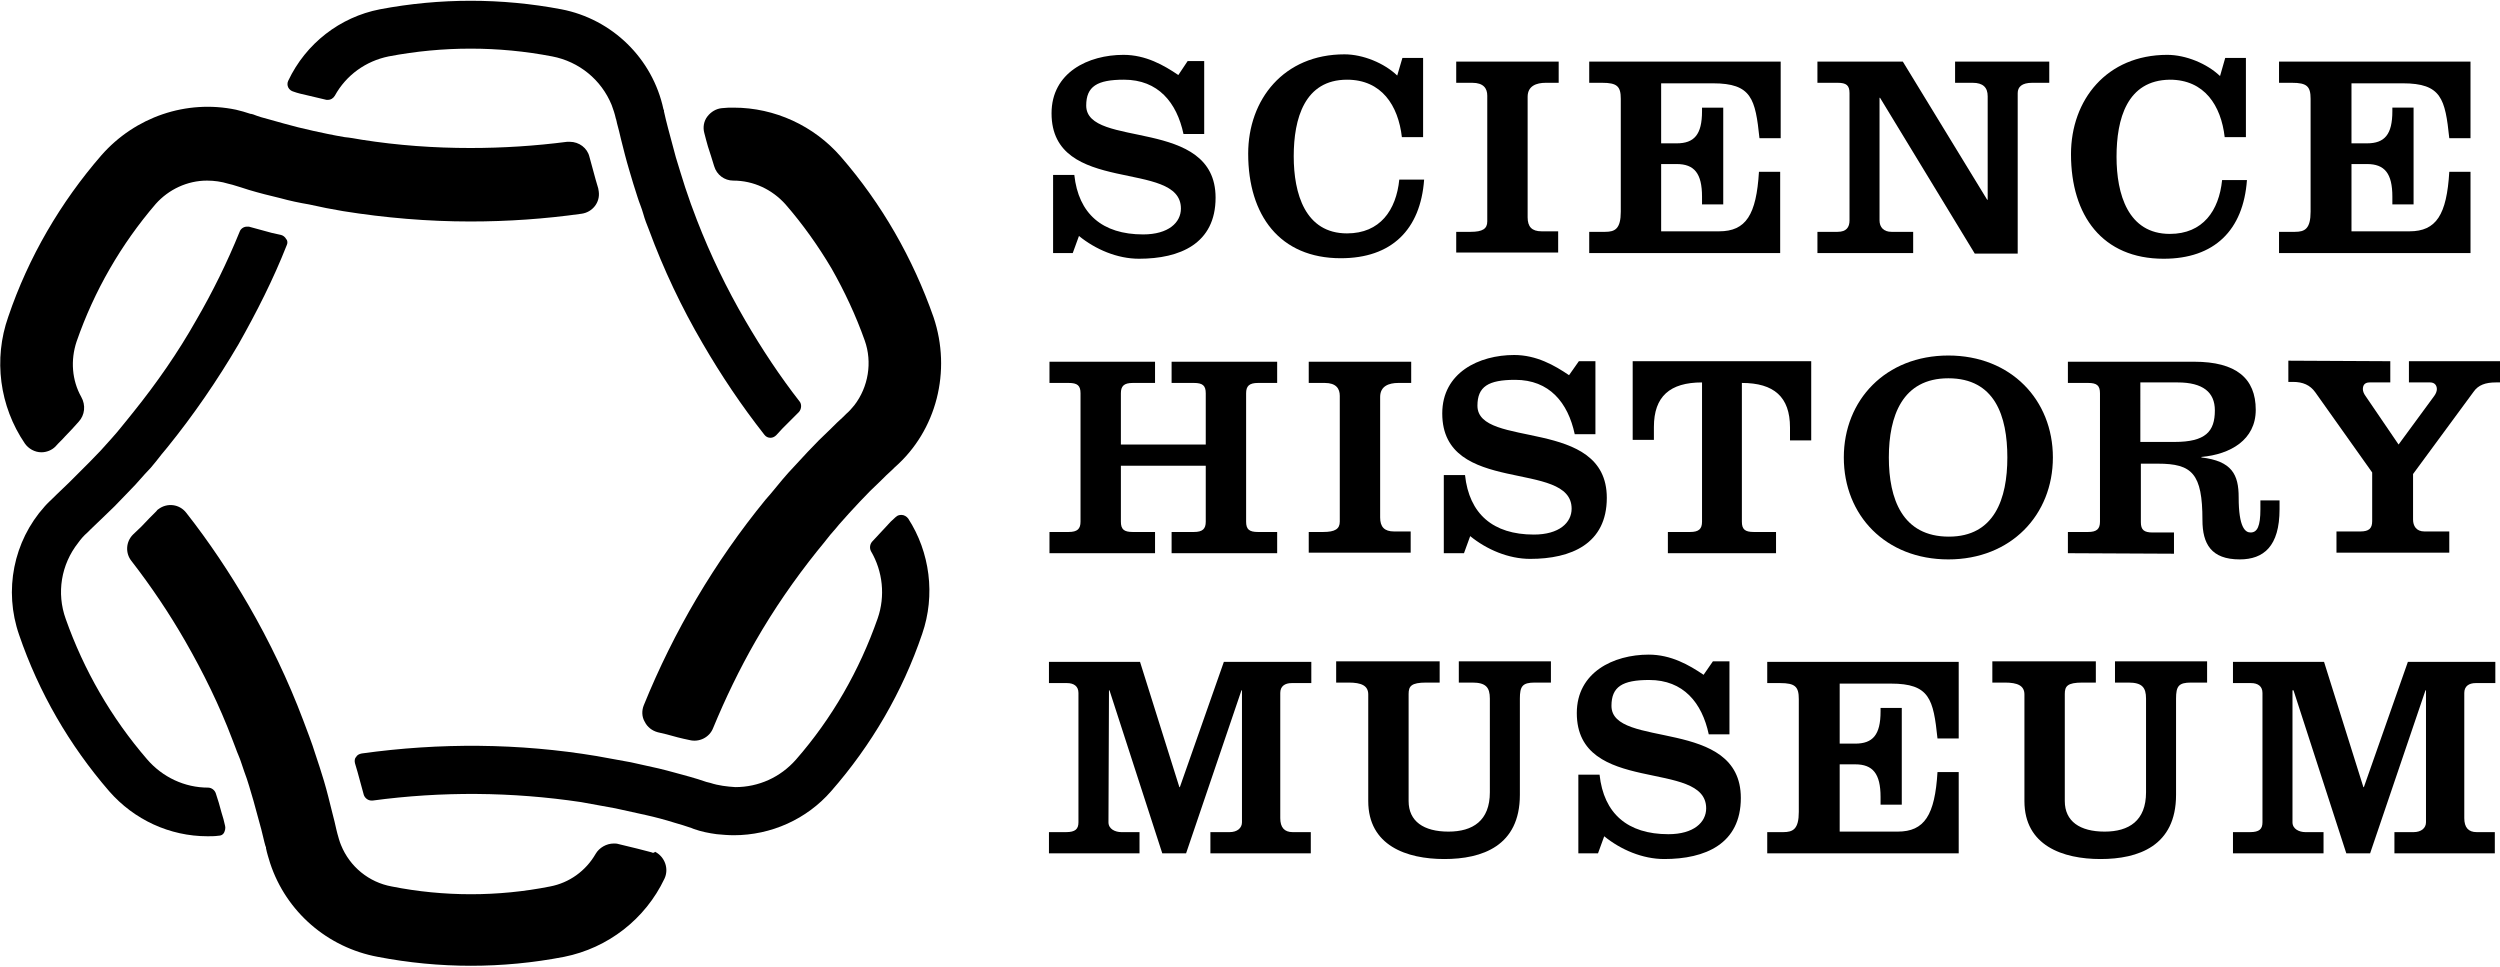 <?xml version="1.0" encoding="utf-8"?>
<!-- Generator: Adobe Illustrator 24.1.3, SVG Export Plug-In . SVG Version: 6.00 Build 0)  -->
<svg version="1.1" id="Layer_1" xmlns="http://www.w3.org/2000/svg" xmlns:xlink="http://www.w3.org/1999/xlink" x="0px" y="0px"
	 viewBox="0 0 483.1 186.9" style="enable-background:new 0 0 483.1 186.9;" xml:space="preserve">
<style type="text/css">
	.st0{enable-background:new    ;}
</style>
<g id="Layer_2_1_">
	<g id="Layer_1-2">
		<path d="M180.4,61.3c-4-11.4-10-21.9-17.9-31c-5.2-6-12.8-9.5-20.7-9.5c-0.8,0-1.5,0-2.3,0.1c-1.1,0.1-2.1,0.7-2.8,1.6
			s-0.9,2.1-0.6,3.2c0.2,0.9,0.5,1.8,0.7,2.6c0.4,1.2,0.8,2.5,1.2,3.8c0.5,1.7,2,2.8,3.7,2.8c3.9,0,7.5,1.7,10.1,4.6
			c3.3,3.8,6.3,8,8.9,12.4c2.5,4.4,4.7,9.1,6.4,13.9c1.5,4.2,0.7,9-2,12.5c-0.5,0.6-1,1.2-1.6,1.7l-0.6,0.6
			c-0.8,0.7-1.6,1.5-2.4,2.3c-1.5,1.4-3,2.9-4.4,4.4s-2.6,2.8-3.8,4.1c-0.7,0.8-1.4,1.6-2.2,2.6s-1.5,1.8-2.2,2.6
			c-9.8,12-17.7,25.4-23.5,39.7c-0.4,1-0.4,2.2,0.2,3.2c0.5,1,1.4,1.7,2.5,2l1.7,0.4c1.4,0.4,2.9,0.8,4.4,1.1
			c1.9,0.5,3.9-0.5,4.6-2.3c2.4-5.8,5.1-11.4,8.2-16.8c3.5-6.1,7.5-11.9,11.9-17.4c0.8-1,1.5-1.8,2.1-2.6s1.4-1.6,2.1-2.5
			c1.3-1.5,2.6-2.9,4-4.4s2.7-2.8,4-4c0.8-0.8,1.6-1.6,2.4-2.3l0.2-0.2l0.2-0.2C181,83.2,183.9,71.7,180.4,61.3L180.4,61.3z"/>
		<path d="M125.9,164.7c-0.9-0.2-1.8-0.5-2.7-0.7c-1.2-0.3-2.5-0.6-3.7-0.9c-0.3-0.1-0.6-0.1-0.9-0.1c-1.4,0-2.8,0.8-3.5,2
			c-1.9,3.3-5.1,5.6-8.8,6.3c-5,1-10.2,1.5-15.3,1.5c-5.1,0-10.3-0.5-15.3-1.5c-4.4-0.8-8.1-3.8-9.8-8c-0.3-0.7-0.5-1.5-0.7-2.2
			l-0.2-0.8c-0.2-1-0.5-2.1-0.8-3.3c-0.5-2-1-4.1-1.6-6.1c-0.5-1.7-1.1-3.5-1.7-5.3c-0.3-1-0.7-2.1-1.1-3.2s-0.8-2.1-1.2-3.2
			c-2.9-7.7-6.5-15.2-10.6-22.3c-3.6-6.2-7.6-12.2-12-17.8c-1.3-1.7-3.7-2-5.4-0.7c-0.2,0.1-0.3,0.3-0.4,0.4l-1.3,1.3
			c-1,1.1-2.1,2.2-3.2,3.2c-1.4,1.4-1.5,3.6-0.3,5.1c3.8,4.9,7.3,10.1,10.4,15.5c3.5,6.1,6.6,12.4,9.1,19c0.5,1.2,0.8,2.2,1.2,3.1
			s0.7,2,1.1,3.1c0.7,1.8,1.2,3.7,1.8,5.7c0.5,1.8,1,3.7,1.5,5.5c0.3,1.1,0.5,2.2,0.8,3.2l0.1,0.2v0.2c0.2,1,0.5,1.9,0.8,2.9
			c3.1,9.4,11.1,16.3,20.8,18.1c11.9,2.3,24.1,2.3,36,0c8.5-1.7,15.7-7.3,19.4-15.1c0.9-1.9,0.1-4.2-1.8-5.2
			C126.3,164.9,126.1,164.8,125.9,164.7L125.9,164.7z"/>
		<path d="M14.8,66c3.4-9.8,8.6-18.8,15.3-26.6c2.5-2.8,6.1-4.5,9.9-4.5c1.4,0,2.8,0.2,4.1,0.6l0.4,0.1l0.4,0.1
			c1.1,0.3,2.2,0.7,3.2,1c2,0.6,4,1.1,6.1,1.6c1.8,0.5,3.7,0.9,5.5,1.2c1.1,0.2,2.2,0.5,3.3,0.7s2.3,0.4,3.3,0.6
			c8.1,1.3,16.4,2,24.6,2c7.2,0,14.4-0.5,21.5-1.5c2.1-0.3,3.6-2.2,3.3-4.3c0-0.2-0.1-0.4-0.1-0.6c-0.2-0.6-0.3-1.1-0.5-1.7
			c-0.4-1.5-0.8-2.9-1.2-4.4c-0.4-1.7-2-2.9-3.8-2.9c-0.2,0-0.3,0-0.5,0c-6.2,0.8-12.4,1.2-18.7,1.2c-7,0-14-0.5-21-1.6
			c-1.2-0.2-2.2-0.4-3.3-0.5c-1.2-0.2-2.2-0.4-3.2-0.6c-1.9-0.4-3.8-0.8-5.8-1.3s-3.7-1-5.5-1.5c-1.2-0.3-2.2-0.6-3.2-1L48.5,22
			h-0.1c-0.9-0.3-1.9-0.6-2.8-0.8c-9.6-2-19.5,1.4-26,8.8c-7.9,9.1-14.1,19.7-18,31.2c-2.9,8.2-1.7,17.3,3.2,24.5
			c0.7,1,1.9,1.7,3.2,1.7c1,0,2-0.4,2.7-1.1c0.6-0.7,1.3-1.3,1.9-2c0.9-0.9,1.8-1.9,2.6-2.8c1.2-1.3,1.4-3.2,0.5-4.8
			C13.9,73.5,13.6,69.6,14.8,66z"/>
		<path d="M178.2,122.5c-3.8,11.2-9.8,21.5-17.6,30.4c-4.7,5.4-11.6,8.5-18.8,8.5c-1.1,0-2.2-0.1-3.3-0.2c-1.5-0.2-3-0.5-4.4-1
			l-0.5-0.2c-1.1-0.4-2.2-0.7-3.2-1c-1.9-0.6-3.8-1.1-5.6-1.5s-4-0.9-5.9-1.3c-1-0.2-2.1-0.4-3.3-0.6s-2.1-0.4-3.3-0.6
			c-13.4-2-26.9-2.1-40.3-0.3h-0.2c-0.7,0-1.3-0.5-1.5-1.1c-0.4-1.4-0.8-2.9-1.2-4.4c-0.2-0.6-0.3-1.1-0.5-1.7
			c-0.1-0.4-0.1-0.9,0.2-1.2c0.2-0.4,0.6-0.6,1.1-0.7c15.1-2.1,30.4-2,45.4,0.5c1.1,0.2,2.1,0.4,3.3,0.6s2.2,0.4,3.3,0.6
			c1.8,0.4,3.6,0.8,5.4,1.2c2.1,0.5,4.1,1.1,6,1.6c1,0.3,2.1,0.6,3.2,1l0.8,0.2c1.5,0.5,3.2,0.7,4.8,0.8c4.5,0,8.7-1.9,11.7-5.3
			c7-8,12.3-17.3,15.8-27.3c1.5-4.3,1-9.1-1.3-13c-0.3-0.6-0.2-1.3,0.2-1.8c0.9-1,1.8-1.9,2.7-2.9c0.6-0.7,1.2-1.3,1.9-1.9
			c0.3-0.3,0.7-0.4,1.1-0.4c0.5,0,1,0.3,1.3,0.7C179.7,106.7,180.8,115,178.2,122.5z"/>
		<path d="M55.4,47.4c-2.6,6.6-5.8,12.9-9.3,19.1c-4.1,7-8.7,13.7-13.8,20c-0.7,0.8-1.4,1.7-2.1,2.6s-1.4,1.7-2.2,2.5
			c-1.2,1.4-2.5,2.8-3.7,4c-1.4,1.5-2.9,3-4.4,4.4c-0.8,0.8-1.6,1.5-2.4,2.3l-0.6,0.6c-0.7,0.6-1.3,1.3-1.8,2
			c-3.3,4.2-4.2,9.7-2.4,14.7c3.5,9.9,8.8,19.1,15.7,27.1c3,3.5,7.3,5.5,11.8,5.5c0.7,0,1.3,0.5,1.5,1.1c0.4,1.2,0.8,2.5,1.1,3.7
			c0.3,0.9,0.5,1.7,0.7,2.6c0.1,0.4,0,0.9-0.2,1.3c-0.2,0.4-0.6,0.6-1.1,0.6c-0.7,0.1-1.4,0.1-2.1,0.1c-7.3,0-14.2-3.2-19-8.7
			c-7.7-8.9-13.6-19.1-17.4-30.2c-3-8.6-1.1-18.1,4.9-24.8c0.6-0.7,1.3-1.3,1.9-1.9l0.2-0.2l0.2-0.2c0.8-0.8,1.6-1.5,2.4-2.3
			c1.3-1.3,2.7-2.7,4.1-4.1s2.8-2.9,4.1-4.4c0.8-0.9,1.5-1.7,2.2-2.6s1.5-1.8,2.1-2.6c4.5-5.6,8.6-11.5,12.1-17.7
			c3.2-5.5,6-11.2,8.4-17.1c0.2-0.6,0.8-1,1.4-1c0.1,0,0.3,0,0.4,0c1.5,0.4,3,0.8,4.4,1.2l1.8,0.4c0.4,0.1,0.8,0.4,1,0.8
			C55.6,46.5,55.6,47,55.4,47.4z"/>
		<path d="M154.4,79.6c-1.1,1.1-2.1,2.1-3.2,3.2c-0.4,0.4-0.8,0.9-1.2,1.3c-0.3,0.3-0.7,0.5-1.1,0.5c-0.5,0-0.9-0.2-1.2-0.6
			c-4.4-5.6-8.3-11.4-11.9-17.6c-4.1-7-7.6-14.4-10.4-22c-0.4-1-0.8-2-1.1-3.1s-0.8-2.2-1.1-3.2c-0.6-1.8-1.1-3.5-1.6-5.2
			c-0.6-2-1.1-4-1.6-6c-0.2-1-0.5-2-0.8-3.2c0-0.2-0.1-0.3-0.1-0.5l-0.1-0.3c-0.2-0.9-0.5-1.8-0.8-2.6c-2-4.9-6.3-8.4-11.5-9.4
			c-10.4-2-21.1-2-31.6,0c-4.4,0.9-8.2,3.6-10.4,7.6c-0.3,0.5-0.8,0.8-1.3,0.8c-0.1,0-0.2,0-0.3,0c-1.3-0.3-2.6-0.6-3.8-0.9
			c-0.9-0.2-1.8-0.4-2.6-0.7c-0.4-0.1-0.8-0.4-1-0.8s-0.2-0.9,0-1.3c3.4-7.2,10-12.3,17.7-13.8c11.6-2.2,23.5-2.2,35.1,0
			c9.8,1.9,17.6,9.5,19.7,19.3l0.1,0.2v0.2c0.2,1,0.5,2.1,0.8,3.3c0.5,1.9,1,3.8,1.5,5.6c0.6,2,1.2,3.9,1.8,5.8
			c0.4,1.1,0.7,2.1,1.1,3.2s0.8,2.1,1.2,3.2c2.6,6.7,5.7,13.1,9.3,19.3c3.2,5.5,6.7,10.8,10.6,15.8C154.9,78.2,154.9,79,154.4,79.6z
			"/>
		<g class="st0">
			<path d="M229.5,11.8h3.2v14.1h-4c-1.3-6.1-4.9-10.5-11.5-10.5c-5.2,0-7.3,1.3-7.3,5c0,8.4,25,2.1,25,17.8
				c0,8.9-6.9,11.8-14.8,11.8c-4.2,0-8.4-1.8-11.6-4.4l-1.2,3.3h-3.8V33.8h4.1c0.8,7.5,5.4,11.5,13.3,11.5c4.9,0,7.3-2.3,7.3-5
				c0-9.6-25-2.4-25-18.4c0-7.9,7.1-11.3,13.9-11.3c4.3,0,7.8,2,10.6,3.9L229.5,11.8z"/>
		</g>
		<g class="st0">
			<path d="M271,11.2h4v15.3h-4.1c-0.7-6.1-3.9-11.1-10.6-11.1c-8.2,0-10.3,7.5-10.3,14.8c0,7.2,2.2,14.9,10.3,14.9
				c6.4,0,9.5-4.5,10.1-10.4h4.8c-0.7,9.7-6.3,15.2-16.1,15.2c-11.8,0-17.9-8.3-17.9-20.2c0-10.5,6.9-19.2,18.6-19.2
				c3.6,0,7.7,1.7,10.2,4.1L271,11.2z"/>
		</g>
		<g class="st0">
			<path d="M281.4,48.9v-4.1h2.8c2.3,0,3.2-0.6,3.2-2V18.5c0-1.4-0.7-2.5-2.9-2.5h-3.1v-4.1h19.8V16h-2.5c-1.8,0-3.5,0.6-3.5,2.7V42
				c0,1.8,0.8,2.7,2.7,2.7h3.2v4.1h-19.7V48.9z"/>
		</g>
		<g class="st0">
			<path d="M307.1,48.9v-4.1h3.1c1.9,0,3-0.6,3-3.9V19.1c0-2.4-0.7-3.1-3.6-3.1h-2.5v-4.1h37v14.8H340c-0.8-7.6-1.5-10.6-9-10.6h-10
				v11.6h3c3.4,0,4.9-1.7,4.9-6.2v-0.7h4.1v18.7h-4.1V38c0-4.5-1.5-6.3-4.9-6.3h-3v13h11.2c5.2,0,7.2-3.2,7.7-11.5h4.1v15.7H307.1z"
				/>
		</g>
		<g class="st0">
			<path d="M363.3,18.9h-0.1v23.7c0,1.3,0.8,2.2,2.3,2.2h4.2v4.1h-18.5v-4.1h3.9c1.7,0,2.3-0.9,2.3-2.2V18c0-1.5-0.6-2-2.3-2h-3.9
				v-4.1h16.5L384,38.6h0.1v-20c0-1.7-0.9-2.6-2.9-2.6h-3.4v-4.1H396V16h-3.3c-2,0-2.8,0.8-2.8,2v31h-8.3L363.3,18.9z"/>
		</g>
		<g class="st0">
			<path d="M430,11.2h4v15.3h-4.1c-0.7-6.1-3.9-11.1-10.6-11.1C411,15.5,409,23,409,30.3c0,7.2,2.2,14.9,10.3,14.9
				c6.4,0,9.5-4.5,10.1-10.4h4.8c-0.7,9.7-6.3,15.2-16.1,15.2c-11.8,0-17.9-8.3-17.9-20.2c0-10.5,6.9-19.2,18.6-19.2
				c3.6,0,7.7,1.7,10.2,4.1L430,11.2z"/>
		</g>
		<g class="st0">
			<path d="M440.4,48.9v-4.1h3.1c1.9,0,3-0.6,3-3.9V19.1c0-2.4-0.7-3.1-3.6-3.1h-2.5v-4.1h37v14.8h-4.1c-0.8-7.6-1.5-10.6-9-10.6
				h-9.9v11.6h3c3.4,0,4.9-1.7,4.9-6.2v-0.7h4.1v18.7h-4.1V38c0-4.5-1.5-6.3-4.9-6.3h-3v13h11.2c5.2,0,7.2-3.2,7.7-11.5h4.1v15.7
				H440.4z"/>
		</g>
		<g class="st0">
			<path d="M202.8,106.9v-4.1h3.7c1.7,0,2.3-0.6,2.3-2V76c0-1.5-0.6-2-2.3-2h-3.7v-4.1h20.4V74h-4.3c-1.7,0-2.3,0.6-2.3,2v9.9H233
				V76c0-1.5-0.6-2-2.3-2h-4.3v-4.1h20.4V74h-3.7c-1.7,0-2.3,0.6-2.3,2v24.8c0,1.5,0.6,2,2.3,2h3.7v4.1h-20.4v-4.1h4.3
				c1.7,0,2.3-0.6,2.3-2V90h-16.4v10.8c0,1.5,0.6,2,2.3,2h4.3v4.1H202.8z"/>
		</g>
		<g class="st0">
			<path d="M252.9,106.9v-4.1h2.8c2.3,0,3.2-0.6,3.2-2V76.5c0-1.4-0.7-2.5-2.9-2.5h-3.1v-4.1h19.8V74h-2.5c-1.8,0-3.5,0.6-3.5,2.7
				V100c0,1.8,0.8,2.7,2.7,2.7h3.2v4.1h-19.7L252.9,106.9L252.9,106.9z"/>
		</g>
		<g class="st0">
			<path d="M305.1,69.8h3.2v14.1h-4c-1.3-6.1-4.9-10.5-11.5-10.5c-5.2,0-7.3,1.3-7.3,5c0,8.4,25,2.1,25,17.8
				c0,8.9-6.9,11.8-14.8,11.8c-4.2,0-8.4-1.8-11.6-4.4l-1.2,3.3H279V91.8h4.1c0.8,7.5,5.4,11.5,13.3,11.5c4.9,0,7.3-2.3,7.3-5
				c0-9.6-25-2.4-25-18.4c0-7.9,7.1-11.3,13.9-11.3c4.3,0,7.8,2,10.6,3.9L305.1,69.8z"/>
		</g>
		<g class="st0">
			<path d="M350,69.8v15.3h-4.1v-2.5c0-5.9-3.1-8.6-9.3-8.6v26.8c0,1.5,0.6,2,2.3,2h4.3v4.1h-20.9v-4.1h4.3c1.7,0,2.3-0.6,2.3-2
				V73.9c-6.2,0-9.3,2.7-9.3,8.6V85h-4.1V69.8H350z"/>
		</g>
		<g class="st0">
			<path d="M396.7,88.4c0,11.1-8.1,19.7-20.2,19.7s-20.2-8.5-20.2-19.7c0-11.1,8.1-19.7,20.2-19.7S396.7,77.3,396.7,88.4z M365,88.4
				c0,8,2.6,15.3,11.6,15.3c8.8,0,11.3-7.3,11.3-15.3s-2.4-15.3-11.4-15.3C367.6,73.1,365,80.4,365,88.4z"/>
		</g>
		<g class="st0">
			<path d="M399.6,106.9v-4.1h3.9c1.7,0,2.3-0.6,2.3-2V76c0-1.5-0.6-2-2.3-2h-3.9v-4.1H424c8.1,0,11.9,3.2,11.9,9.3
				c0,5.8-4.9,8.6-10.5,9.1v0.1c5.9,0.7,7.2,3.3,7.2,7.7c0,5.9,1.3,6.8,2.3,6.8c1.3,0,1.9-1.2,1.9-4.5v-1.7h3.7v1.7
				c0,7.2-3.1,9.7-7.7,9.7c-5.5,0-7.2-3-7.2-7.6c0-9-2-10.9-8.6-10.9h-3.3v11.3c0,1.5,0.6,2,2.3,2h4.1v4.1L399.6,106.9L399.6,106.9z
				 M413.6,85.4h6.6c6,0,7.8-2,7.8-6.1c0-3.5-2.3-5.4-7.2-5.4h-7.2L413.6,85.4L413.6,85.4z"/>
		</g>
		<g class="st0">
			<path d="M461.9,69.8v4.1h-4c-1,0-1.3,0.6-1.3,1.3c0,0.4,0.2,0.9,0.5,1.3l6.4,9.4l6.9-9.4c0.3-0.4,0.5-0.9,0.5-1.3
				c0-0.7-0.4-1.3-1.3-1.3h-4.1v-4.1h17.8v4.1h-1c-2,0-3.4,0.5-4.3,1.8l-11.7,15.9v8.8c0,1.2,0.6,2.3,2.2,2.3h4.8v4.1h-21.8v-4.1
				h4.6c1.7,0,2.3-0.6,2.3-2v-9.4l-11-15.5c-1-1.4-2.4-2-4.3-2h-0.9v-4.1L461.9,69.8L461.9,69.8z"/>
		</g>
		<g class="st0">
			<path d="M214.2,158.9c0,1.3,1.3,1.9,2.5,1.9h3.5v4.1h-17.5v-4.1h3.3c1.8,0,2.4-0.6,2.4-1.9v-25c0-1.3-0.9-1.9-2.2-1.9h-3.5v-4.1
				h17.6l7.6,24.2h0.1l8.5-24.2h16.9v4.1h-3.8c-1.3,0-2.2,0.6-2.2,1.9v24.2c0,1.8,0.8,2.7,2.4,2.7h3.5v4.1h-19.4v-4.1h3.7
				c1.5,0,2.4-0.8,2.4-1.9v-25.5h-0.1l-10.7,31.5h-4.6l-10.2-31.5h-0.1L214.2,158.9L214.2,158.9z"/>
		</g>
		<g class="st0">
			<path d="M258.3,127.8h19.9v4.1h-2.6c-2.9,0-3.4,0.7-3.4,2.2v20.7c0,3.9,2.9,5.9,7.7,5.9c4.7,0,8-2.1,8-7.6V135
				c0-2.2-0.8-3.1-3.4-3.1h-2.6v-4.1h17.8v4.1h-3.1c-2.4,0-2.9,0.7-2.9,3.1v18.6c0,9.9-7.3,12.4-14.6,12.4
				c-7.3,0-14.7-2.6-14.7-11.2v-20.6c0-1.7-1.3-2.3-3.8-2.3h-2.4v-4.1C258.2,127.8,258.3,127.8,258.3,127.8z"/>
		</g>
		<g class="st0">
			<path d="M331,127.8h3.2v14.1h-4c-1.3-6.1-4.9-10.5-11.5-10.5c-5.2,0-7.3,1.3-7.3,5c0,8.4,25,2.1,25,17.8
				c0,8.9-6.9,11.8-14.8,11.8c-4.2,0-8.4-1.8-11.6-4.4l-1.2,3.3H305v-15.2h4.1c0.8,7.5,5.4,11.5,13.3,11.5c4.9,0,7.3-2.3,7.3-5
				c0-9.6-25-2.4-25-18.4c0-7.9,7.1-11.3,13.9-11.3c4.3,0,7.8,2,10.6,3.9L331,127.8z"/>
		</g>
		<g class="st0">
			<path d="M341.5,164.9v-4.1h3.1c1.9,0,3-0.6,3-3.9v-21.8c0-2.4-0.7-3.1-3.6-3.1h-2.5v-4.1h37v14.8h-4.1c-0.8-7.6-1.5-10.6-9-10.6
				h-9.9v11.6h3c3.4,0,4.9-1.7,4.9-6.2v-0.7h4.1v18.7h-4.1V154c0-4.5-1.5-6.3-4.9-6.3h-3v13h11.2c5.2,0,7.2-3.2,7.7-11.5h4.1v15.7
				H341.5z"/>
		</g>
		<g class="st0">
			<path d="M385,127.8h20v4.1h-2.6c-2.9,0-3.4,0.7-3.4,2.2v20.7c0,3.9,2.9,5.9,7.7,5.9c4.7,0,8-2.1,8-7.6V135c0-2.2-0.8-3.1-3.4-3.1
				h-2.6v-4.1h17.8v4.1h-3.1c-2.4,0-2.9,0.7-2.9,3.1v18.6c0,9.9-7.3,12.4-14.6,12.4c-7.3,0-14.7-2.6-14.7-11.2v-20.6
				c0-1.7-1.3-2.3-3.8-2.3H385V127.8z"/>
		</g>
		<g class="st0">
			<path d="M443,158.9c0,1.3,1.3,1.9,2.5,1.9h3.5v4.1h-17.5v-4.1h3.3c1.8,0,2.4-0.6,2.4-1.9v-25c0-1.3-0.9-1.9-2.2-1.9h-3.5v-4.1
				h17.6l7.6,24.2h0.1l8.5-24.2h16.9v4.1h-3.8c-1.3,0-2.2,0.6-2.2,1.9v24.2c0,1.8,0.8,2.7,2.4,2.7h3.5v4.1h-19.4v-4.1h3.7
				c1.5,0,2.4-0.8,2.4-1.9v-25.5h-0.1L458,164.9h-4.6l-10.2-31.5H443V158.9z"/>
		</g>
	</g>
</g>
</svg>

